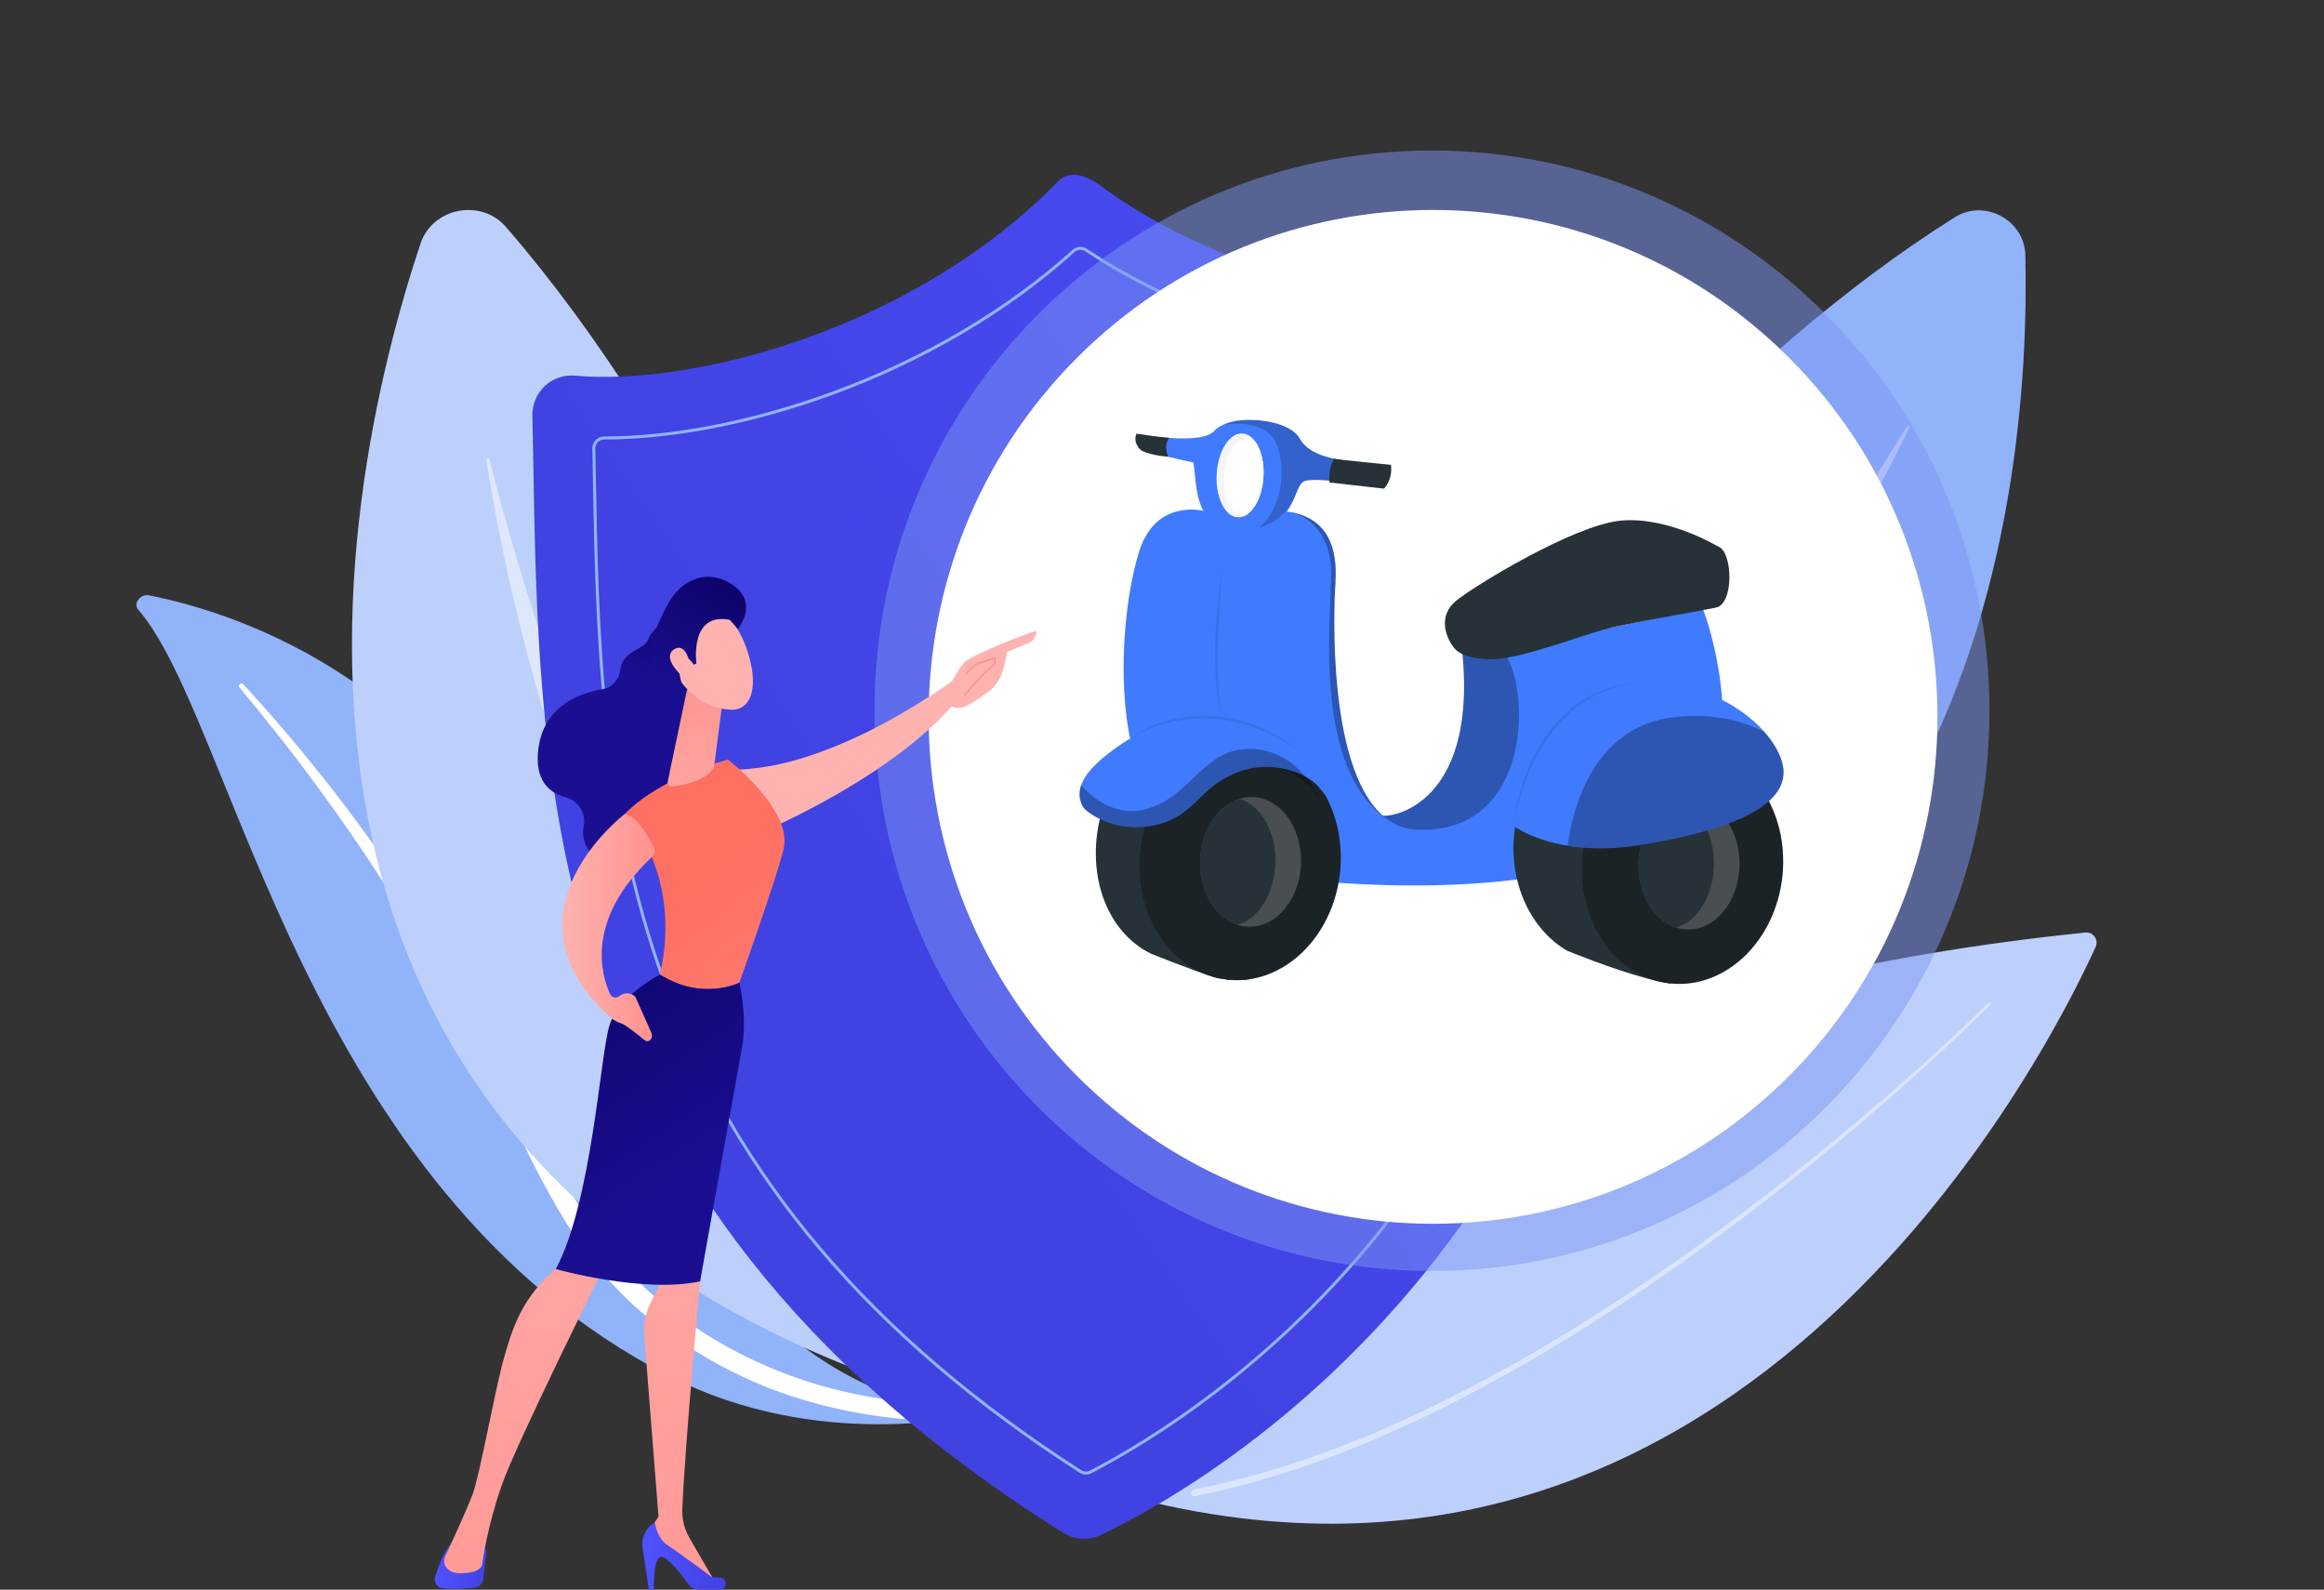 <svg width="155" height="106" viewBox="0 0 155 106" fill="none" xmlns="http://www.w3.org/2000/svg">
<rect x="0" y="0" width="155" height="106" fill="#333333" stroke="none"/>
<path d="M9.221 40.655C8.862 40.244 9.357 39.583 9.934 39.696C15.8 40.85 30.938 45.594 37.703 64.31C46.191 87.791 55.684 92.973 64.82 94.361C64.82 94.361 54.599 96.846 44.646 91.759C20.209 79.267 15.598 47.959 9.221 40.655Z" fill="#91B3FA"/>
<path d="M15.958 45.825C17.759 47.986 19.509 50.183 21.16 52.447C22.826 54.7 24.409 57.008 25.906 59.367C27.392 61.732 28.826 64.128 30.139 66.59C31.465 69.044 32.666 71.562 33.863 74.094C35.075 76.618 36.28 79.168 37.788 81.579C39.291 83.987 41.155 86.232 43.453 88.045C44.027 88.496 44.613 88.939 45.226 89.342C45.83 89.757 46.457 90.144 47.093 90.52C48.37 91.266 49.713 91.928 51.116 92.489C53.927 93.604 56.974 94.301 60.087 94.608C60.414 94.64 60.741 94.416 60.816 94.108C60.89 93.806 60.694 93.534 60.377 93.494L60.374 93.494C59.622 93.399 58.873 93.296 58.136 93.162C57.766 93.101 57.401 93.024 57.033 92.954C56.671 92.87 56.304 92.8 55.946 92.707C54.507 92.354 53.108 91.905 51.766 91.358C49.077 90.279 46.599 88.801 44.399 87.073C43.311 86.197 42.306 85.239 41.394 84.204C40.483 83.168 39.665 82.056 38.923 80.892C37.437 78.563 36.22 76.05 34.987 73.538C33.75 71.026 32.487 68.513 31.107 66.064C30.42 64.837 29.708 63.625 28.972 62.428C28.607 61.827 28.229 61.234 27.853 60.64C27.47 60.051 27.082 59.464 26.69 58.88C25.115 56.55 23.456 54.274 21.716 52.058C19.962 49.852 18.139 47.696 16.221 45.62C16.166 45.56 16.063 45.56 15.992 45.617C15.923 45.674 15.908 45.766 15.958 45.825Z" fill="white"/>
<path d="M68.653 94.894C68.653 94.894 58.451 43.637 33.741 15.13C32.08 13.213 28.846 13.842 28.045 16.244C22.689 32.309 11.582 81.181 68.653 94.894Z" fill="#BDD0FB"/>
<path opacity="0.5" d="M63.529 91.462C63.653 91.587 63.473 91.774 63.333 91.666C58.162 87.692 38.354 68.319 32.443 30.666C32.424 30.545 32.61 30.504 32.64 30.623C34.836 39.375 43.976 71.674 63.529 91.462Z" fill="white"/>
<path d="M78.273 75.319C78.273 75.319 101.032 32.914 130.386 14.482C132.359 13.243 135.026 14.672 135.081 17.006C135.45 32.611 132.024 78.685 78.273 75.319Z" fill="#91B3FA"/>
<path d="M83.691 73.681C83.549 73.758 83.656 73.972 83.809 73.915C89.415 71.812 112.008 60.103 127.338 28.523C127.387 28.421 127.235 28.335 127.177 28.432C122.893 35.55 106.173 61.538 83.691 73.681Z" fill="#DCE5FE"/>
<path d="M139.771 63.136C136.459 70.412 115.462 111.964 73.114 99.172C73.114 99.172 79.928 68.243 139.091 62.18C139.609 62.128 139.987 62.661 139.771 63.136Z" fill="#BDD0FB"/>
<path d="M132.752 66.996C130.887 68.853 128.952 70.632 126.99 72.382C125.024 74.128 123.02 75.83 120.981 77.489C118.944 79.15 116.865 80.76 114.752 82.323L113.96 82.91L113.159 83.485L112.359 84.061C112.093 84.254 111.824 84.444 111.554 84.63L109.934 85.754L108.296 86.85C107.753 87.219 107.195 87.568 106.643 87.924C106.09 88.278 105.539 88.637 104.976 88.976L103.293 90.004L101.59 90.998L101.164 91.246L100.733 91.485L99.87 91.961L99.007 92.437C98.72 92.598 98.424 92.742 98.134 92.896C97.55 93.198 96.968 93.504 96.382 93.8L94.606 94.659L94.162 94.873L93.712 95.075L92.811 95.477L91.911 95.879C91.611 96.013 91.303 96.129 90.999 96.255L90.085 96.627L89.628 96.813C89.475 96.876 89.323 96.938 89.168 96.992L87.314 97.668C84.827 98.525 82.289 99.244 79.705 99.763C79.582 99.788 79.463 99.708 79.438 99.585C79.414 99.463 79.493 99.343 79.615 99.318H79.616L79.619 99.317C82.181 98.813 84.701 98.111 87.177 97.269L89.022 96.605C89.177 96.552 89.328 96.49 89.48 96.429L89.935 96.246L90.846 95.88C91.148 95.756 91.455 95.642 91.754 95.509L92.652 95.113L93.55 94.717L93.999 94.519L94.442 94.307L96.213 93.46C96.799 93.167 97.379 92.864 97.963 92.566C98.253 92.414 98.547 92.271 98.834 92.112L99.696 91.641L100.559 91.17L100.989 90.933L101.415 90.688L103.117 89.705L104.798 88.686C105.361 88.351 105.913 87.996 106.466 87.644C107.018 87.29 107.576 86.945 108.12 86.579L109.759 85.491L111.38 84.377C111.651 84.192 111.92 84.003 112.186 83.812L112.987 83.242L113.788 82.671L114.581 82.088C116.697 80.536 118.779 78.938 120.82 77.287C122.862 75.638 124.871 73.948 126.842 72.212C128.809 70.473 130.75 68.702 132.617 66.859L132.619 66.858C132.656 66.82 132.717 66.821 132.754 66.859C132.79 66.898 132.79 66.958 132.752 66.996Z" fill="#DCE5FE"/>
<path d="M36.331 25.744C36.873 25.235 37.604 24.982 38.343 25.048C46.249 25.762 60.999 21.936 70.639 12.027C71.308 11.339 72.528 11.728 73.295 12.304C84.016 20.354 101.788 22.021 107.957 22.362C109.233 22.433 110.268 23.427 110.4 24.705C116.01 79.145 80.73 98.872 73.413 102.355C72.613 102.735 71.671 102.68 70.92 102.21C34.452 79.388 36.012 49.708 35.508 27.717C35.49 26.972 35.79 26.254 36.331 25.744Z" fill="url(#paint0_linear_445_4239)"/>
<path d="M72.427 98.323C72.278 98.323 72.129 98.281 72 98.198C58.034 89.228 48.932 78.505 44.174 65.418C39.923 53.727 39.715 41.816 39.531 31.308C39.523 30.838 39.514 30.371 39.506 29.906C39.502 29.694 39.582 29.492 39.73 29.341C39.88 29.188 40.081 29.104 40.296 29.104H40.303C44.894 29.104 50.331 28.031 55.612 26.082C61.66 23.85 67.166 20.593 71.533 16.662C71.8 16.422 72.195 16.393 72.493 16.592C76.995 19.593 87.323 24.833 105.915 26.21C106.302 26.238 106.607 26.541 106.64 26.929C108.492 48.151 104.099 66.096 93.585 80.264C85.732 90.845 76.423 96.357 72.784 98.236C72.672 98.294 72.549 98.323 72.427 98.323ZM72.693 98.056L72.739 98.146L72.693 98.056C76.319 96.184 85.597 90.69 93.424 80.144C103.909 66.016 108.288 48.118 106.441 26.947C106.416 26.657 106.189 26.432 105.902 26.411C102.132 26.132 96.35 25.49 90.206 24.018C83.022 22.297 77.025 19.855 72.383 16.76C72.161 16.611 71.867 16.633 71.668 16.811C67.282 20.76 61.755 24.03 55.682 26.271C50.379 28.227 44.918 29.305 40.303 29.305H40.297C40.136 29.305 39.986 29.368 39.874 29.482C39.764 29.595 39.705 29.744 39.707 29.902C39.716 30.367 39.724 30.834 39.732 31.304C39.916 41.796 40.123 53.688 44.363 65.348C49.105 78.392 58.181 89.082 72.109 98.027C72.284 98.141 72.508 98.152 72.693 98.056Z" fill="#91B3FA"/>
<path d="M95.505 84.749C116.04 84.749 132.687 68.025 132.687 47.394C132.687 26.763 116.04 10.038 95.505 10.038C74.971 10.038 58.324 26.763 58.324 47.394C58.324 68.025 74.971 84.749 95.505 84.749Z" fill="#7D97F4" fill-opacity="0.5"/>
<path d="M119.366 71.701C132.505 58.501 132.505 37.1 119.366 23.9C106.228 10.7 84.927 10.7 71.789 23.9C58.651 37.1 58.651 58.501 71.789 71.701C84.927 84.901 106.228 84.901 119.366 71.701Z" fill="white"/>
<path d="M92.12 54.36C92.449 54.614 99.078 53.9 97.365 42.137C97.365 42.137 100.509 42.936 100.847 42.883C100.847 42.883 105.463 49.956 102.102 53.462C98.742 56.966 93.736 57.172 93.736 57.172L92.12 54.36Z" fill="#407BFF"/>
<path opacity="0.3" d="M92.12 54.36C92.449 54.614 99.078 53.9 97.365 42.137C97.365 42.137 100.509 42.936 100.847 42.883C100.847 42.883 105.463 49.956 102.102 53.462C98.742 56.966 93.736 57.172 93.736 57.172L92.12 54.36Z" fill="black"/>
<path d="M99.467 43.957C99.484 43.961 97.615 43.993 96.988 43.213C96.362 42.433 95.946 41.047 97.079 40.09C98.213 39.132 104.903 35.042 108.054 34.719C111.204 34.397 114.573 36.433 114.573 36.433L110.451 39.481L101.572 41.63L99.467 43.957Z" fill="#263238"/>
<path d="M118.881 58.382C119.323 54.034 116.698 50.206 113.017 49.832C109.337 49.457 105.995 52.678 105.553 57.026C105.111 61.374 107.736 65.202 111.416 65.576C115.096 65.951 118.438 62.73 118.881 58.382Z" fill="#263238"/>
<path d="M92.33 32.249C91.996 32.598 87.701 31.706 86.952 32.104C86.635 32.273 86.496 32.869 86.179 33.515V33.517C85.744 34.399 84.972 35.367 82.945 35.431C79.438 35.544 79.861 31.985 79.584 30.827C79.584 30.827 76.262 30.222 76.09 29.641C75.913 29.062 76.127 28.969 76.127 28.969C76.127 28.969 80.227 29.724 81.02 28.692C81.02 28.692 81.176 28.513 81.55 28.337C81.552 28.337 81.552 28.335 81.554 28.335C81.869 28.187 82.338 28.043 82.994 28.009C84.439 27.934 86.202 28.341 86.693 29.254C87.696 31.121 91.993 30.702 92.393 31.189C92.792 31.681 92.665 31.901 92.33 32.249Z" fill="#407BFF"/>
<path d="M81.459 34.679C81.459 34.679 75.697 42.652 80.442 54.922" stroke="#263238" stroke-miterlimit="10" stroke-linecap="round" stroke-linejoin="round"/>
<path d="M89.066 38.822C89.066 38.822 89.066 38.837 89.064 38.869C89.064 38.888 89.06 38.916 89.058 38.949V38.968C88.998 39.721 88.855 40.497 88.675 41.251C88.411 42.357 88.066 43.411 87.779 44.257C86.564 47.854 86.705 51.73 86.705 51.73C86.302 51.23 85.56 50.872 84.646 50.621C81.294 49.701 75.604 50.192 75.604 50.192C74.488 46.277 74.888 40.15 75.996 36.715C77.105 33.279 80.187 34.052 80.187 34.052C80.187 34.052 83.435 34.147 83.845 34.103C84.722 34.012 85.464 34.035 86.088 34.147C88.609 34.612 89.212 36.595 89.066 38.822Z" fill="#407BFF"/>
<path d="M114.081 53.754C108.381 58.893 97.396 59.432 89.223 58.863L84.642 50.62L82.785 47.282L88.749 39.244L89.064 38.82C89.064 38.82 89.064 38.837 89.06 38.868C89.06 38.887 89.056 38.915 89.054 38.947V38.967C88.973 40.399 88.445 51.899 92.653 54.714C92.664 54.721 92.678 54.731 92.687 54.737C93.241 55.099 93.875 55.312 94.604 55.333C102.34 55.559 102.124 45.456 100.158 43.303L113.578 40.606C113.578 40.608 116.231 47.278 114.081 53.754Z" fill="#407BFF"/>
<path d="M99.155 41.116C99.155 41.116 97.897 42.16 98.546 43.559C99.195 44.957 105.45 42.24 107.914 41.744C110.378 41.249 113.24 40.765 114.454 40.512C115.669 40.26 115.576 36.743 114.574 36.432C113.572 36.119 103.754 37.857 102.125 38.808C100.499 39.763 99.155 41.116 99.155 41.116Z" fill="#263238"/>
<path d="M84.266 31.783C84.192 33.098 83.621 34.172 82.922 34.432C82.92 34.432 82.92 34.432 82.92 34.432C82.799 34.478 82.674 34.499 82.548 34.491C81.687 34.442 81.06 33.15 81.147 31.607C81.235 30.065 82.005 28.852 82.867 28.902C83.218 28.923 83.528 29.147 83.769 29.511C83.77 29.511 83.77 29.513 83.77 29.513C84.118 30.041 84.317 30.866 84.266 31.783Z" fill="#F5F5F5"/>
<path d="M84.266 31.784C84.192 33.099 83.621 34.173 82.922 34.433C82.921 34.433 82.921 34.433 82.921 34.433C82.125 34.388 81.544 33.194 81.626 31.771C81.708 30.345 82.419 29.227 83.215 29.273C83.414 29.284 83.602 29.37 83.767 29.512C83.769 29.512 83.769 29.514 83.769 29.514C84.118 30.041 84.317 30.867 84.266 31.784Z" fill="white"/>
<path d="M115.029 50.426C113.562 49.395 107.883 48.384 107.883 48.384C104.434 48.376 101.409 51.485 100.99 55.608C100.648 58.959 102.132 62.002 104.516 63.391C104.516 63.391 104.713 63.473 105.049 63.605C106.312 64.105 109.519 65.319 111.417 65.579" fill="#263238"/>
<path opacity="0.3" d="M118.881 58.382C119.323 54.034 116.698 50.206 113.017 49.832C109.337 49.457 105.995 52.678 105.553 57.026C105.111 61.374 107.736 65.202 111.416 65.576C115.096 65.951 118.438 62.73 118.881 58.382Z" fill="black"/>
<path d="M89.376 58.132C89.818 53.784 87.193 49.956 83.513 49.582C79.833 49.207 76.491 52.428 76.048 56.776C75.606 61.124 78.231 64.952 81.911 65.326C85.592 65.701 88.934 62.48 89.376 58.132Z" fill="#263238"/>
<path d="M86.807 51.035L83.409 65.283C82.921 65.362 82.42 65.379 81.912 65.328C81.898 65.326 81.885 65.326 81.874 65.324C81.223 65.157 81.513 65.338 80.86 65.121C79.2 64.573 76.787 63.601 76.787 63.601C74.233 62.36 72.788 59.334 73.139 55.88C73.564 51.695 76.567 48.569 80.101 48.825C80.101 48.825 81.781 49.135 83.506 49.586C84.256 49.782 85.015 50.004 85.649 50.239C85.651 50.239 85.653 50.239 85.653 50.241C86.063 50.458 86.448 50.725 86.807 51.035Z" fill="#263238"/>
<path opacity="0.3" d="M89.374 58.133C88.993 61.881 86.457 64.789 83.407 65.281C82.919 65.36 82.418 65.377 81.909 65.326C81.896 65.324 81.883 65.324 81.871 65.322C81.162 65.245 80.492 65.041 79.879 64.728C77.314 63.428 75.692 60.27 76.047 56.778C76.489 52.433 79.824 49.216 83.502 49.584H83.511C84.274 49.662 84.992 49.888 85.645 50.237C85.647 50.237 85.648 50.237 85.648 50.239C86.06 50.457 86.448 50.727 86.806 51.036C88.617 52.608 89.668 55.257 89.374 58.133Z" fill="black"/>
<path d="M88.451 53.134C88.379 52.972 88.186 52.779 88.079 52.636C87.233 51.477 85.291 51.046 84.021 51.147C83.044 51.226 82.121 51.591 81.303 52.122C80.377 52.722 79.713 53.639 78.796 54.273C77.054 55.474 74.41 55.442 72.66 54.202C72.559 54.132 72.466 54.056 72.379 53.973C72.191 53.798 72.093 53.547 72.038 53.299C71.966 52.976 72.001 52.659 72.108 52.354C72.486 51.289 73.753 50.349 74.552 49.778C76.164 48.628 78.075 47.977 80.047 47.84C85.695 47.446 88.096 52.264 88.451 53.134Z" fill="#407BFF"/>
<path opacity="0.3" d="M88.06 53.286C86.847 51.536 85.291 51.046 84.021 51.147C83.044 51.226 82.121 51.591 81.303 52.122C80.377 52.722 79.713 53.639 78.796 54.273C77.054 55.474 74.41 55.442 72.66 54.202C72.559 54.132 72.466 54.056 72.379 53.973C72.191 53.798 72.093 53.548 72.038 53.299C71.966 52.976 72.001 52.659 72.108 52.354C72.694 53.031 74.403 54.664 76.714 53.866C79.599 52.87 80.303 49.909 83.389 49.936C85.838 49.955 87.347 51.866 88.06 53.286Z" fill="black"/>
<g opacity="0.3">
<path opacity="0.3" d="M75.368 49.25C76.176 48.654 77.121 48.255 78.095 47.999C79.073 47.749 80.096 47.667 81.102 47.752C81.604 47.804 82.106 47.882 82.593 48.013C83.081 48.14 83.565 48.293 84.026 48.496L84.372 48.648L84.71 48.817C84.937 48.925 85.152 49.056 85.372 49.178C85.588 49.305 85.795 49.449 86.006 49.584C86.213 49.726 86.412 49.878 86.615 50.026C85.778 49.476 84.897 48.996 83.971 48.633C83.047 48.267 82.073 48.024 81.086 47.942C80.099 47.844 79.099 47.925 78.129 48.142C77.645 48.25 77.167 48.398 76.706 48.582C76.243 48.764 75.791 48.98 75.368 49.25Z" fill="black"/>
</g>
<g opacity="0.3">
<path opacity="0.3" d="M81.523 47.896C81.26 47.112 81.171 46.285 81.1 45.465C81.038 44.643 81.026 43.818 81.041 42.992C81.066 42.168 81.115 41.344 81.191 40.525L81.328 39.297C81.389 38.889 81.442 38.482 81.508 38.076L81.336 40.536L81.267 41.766C81.256 42.176 81.231 42.586 81.229 42.996C81.197 43.816 81.212 44.636 81.243 45.456C81.256 45.865 81.288 46.273 81.328 46.682C81.374 47.088 81.425 47.496 81.523 47.896Z" fill="black"/>
</g>
<path opacity="0.3" d="M92.656 54.717C88.693 52.166 88.535 45.591 88.674 41.252C88.697 40.507 88.729 39.829 88.752 39.246C88.782 38.453 88.797 37.844 88.75 37.495C88.338 34.509 86.078 34.15 86.078 34.15C86.081 34.15 86.083 34.148 86.085 34.148C88.608 34.611 89.211 36.595 89.065 38.821C89.065 38.821 89.065 38.838 89.061 38.869C89.061 38.888 89.058 38.916 89.056 38.948V38.967C88.974 40.402 88.446 51.902 92.656 54.717Z" fill="black"/>
<path opacity="0.2" d="M92.33 32.249C91.996 32.598 87.701 31.706 86.951 32.104C86.634 32.273 86.495 32.869 86.178 33.515V33.517C86.176 33.518 86.176 33.52 86.174 33.52C85.279 34.946 84.02 35.168 83.942 35.179C85.446 34.044 85.865 31.3 85.119 29.567C84.377 27.849 81.705 28.284 81.553 28.335C81.868 28.187 82.337 28.043 82.993 28.009C84.438 27.934 86.201 28.341 86.693 29.254C87.695 31.121 91.992 30.702 92.392 31.189C92.791 31.681 92.664 31.901 92.33 32.249Z" fill="black"/>
<path d="M88.969 30.593C88.969 30.593 88.569 31.229 88.672 32.172L92.31 32.582C92.31 32.582 92.889 32.009 92.773 30.999C92.771 30.997 89.167 30.634 88.969 30.593Z" fill="#263238"/>
<path d="M77.92 30.457C77.92 30.457 77.557 29.687 77.992 29.201C77.02 29.113 76.418 29.017 75.792 28.918C75.701 29.201 75.654 29.474 75.98 29.903C76.306 30.334 77.92 30.457 77.92 30.457Z" fill="#263238"/>
<path opacity="0.2" d="M86.774 57.564C86.703 59.952 85.141 61.842 83.279 61.789C83.025 61.782 82.778 61.74 82.543 61.662C81.049 61.187 79.977 59.43 80.036 57.369C80.095 55.378 81.192 53.73 82.636 53.271C82.923 53.18 83.222 53.134 83.53 53.144C85.394 53.197 86.844 55.176 86.774 57.564Z" fill="#FAFAFA"/>
<path d="M85.06 57.558C85.001 59.595 83.927 61.27 82.543 61.661C81.049 61.187 79.977 59.429 80.036 57.368C80.095 55.377 81.192 53.73 82.636 53.27C84.073 53.658 85.122 55.446 85.06 57.558Z" fill="#263238"/>
<path opacity="0.2" d="M116.02 57.752C115.95 60.139 114.388 62.03 112.526 61.977C112.272 61.969 112.025 61.927 111.79 61.849C110.296 61.375 109.224 59.617 109.283 57.556C109.341 55.565 110.438 53.918 111.883 53.459C112.169 53.367 112.469 53.322 112.777 53.331C114.639 53.386 116.089 55.364 116.02 57.752Z" fill="#FAFAFA"/>
<path d="M114.307 57.748C114.248 59.784 113.173 61.46 111.79 61.851C110.296 61.376 109.224 59.619 109.283 57.558C109.341 55.567 110.438 53.919 111.883 53.46C113.32 53.847 114.367 55.635 114.307 57.748Z" fill="#263238"/>
<path d="M118.954 51.456C118.986 53.803 115.412 55.358 109.432 56.337C107.473 56.658 105.85 56.607 104.552 56.394C101.889 55.956 100.598 54.834 100.598 54.834C100.598 54.834 101.274 46.718 107.961 45.691C112.51 44.993 115.943 46.827 117.682 48.808C118.5 49.738 118.944 50.704 118.954 51.456Z" fill="#407BFF"/>
<path opacity="0.3" d="M118.955 51.455C118.988 53.803 115.414 55.357 109.433 56.337C107.474 56.657 105.852 56.606 104.553 56.394C104.84 54.19 106.127 48.411 111.72 47.811C114.258 47.54 116.217 48.05 117.682 48.807C118.502 49.737 118.946 50.703 118.955 51.455Z" fill="black"/>
<g opacity="0.3">
<path opacity="0.3" d="M100.983 54.87C101.095 53.765 101.378 52.679 101.769 51.636C102.16 50.592 102.695 49.599 103.369 48.705C103.709 48.259 104.094 47.849 104.512 47.477C104.927 47.103 105.379 46.765 105.871 46.498C106.839 45.932 107.939 45.625 109.04 45.511C108.496 45.617 107.951 45.723 107.437 45.925C107.173 46.004 106.924 46.128 106.67 46.232C106.427 46.361 106.176 46.475 105.945 46.625C105.706 46.761 105.485 46.927 105.26 47.08C105.045 47.251 104.825 47.416 104.628 47.606C104.221 47.976 103.849 48.382 103.521 48.821C102.847 49.688 102.321 50.667 101.906 51.689C101.695 52.199 101.515 52.721 101.363 53.253C101.204 53.784 101.076 54.323 100.983 54.87Z" fill="black"/>
</g>
<path d="M44.847 41.132C44.847 41.132 43.481 41.837 43.23 42.648C43.028 43.298 41.518 43.381 41.369 44.661C41.292 45.322 40.831 45.851 40.212 45.951C38.669 46.203 36.291 47.052 35.911 49.897C35.621 52.068 36.663 52.89 37.757 53.176C38.56 53.386 39.094 54.215 38.932 55.076C38.776 55.901 39.008 56.857 40.357 57.612C43.378 59.303 46.393 53.603 46.393 53.603L47.011 43.649L44.847 41.132Z" fill="url(#paint1_linear_445_4239)"/>
<path d="M64.378 44.771C64.378 44.771 55.096 52.035 47.702 51.267C47.702 51.267 47.477 55.711 48.308 56.552C48.308 56.552 59.359 52.452 64.197 46.244L64.378 44.771Z" fill="url(#paint2_linear_445_4239)"/>
<path d="M32.434 103.549L32.239 105.255C32.202 105.579 31.962 105.834 31.657 105.872C31.142 105.935 30.314 105.998 29.506 105.907C29.151 105.868 28.921 105.487 29.03 105.125C29.227 104.466 29.588 103.478 30.108 102.896H31.89C32.218 102.895 32.474 103.201 32.434 103.549Z" fill="url(#paint3_linear_445_4239)"/>
<path d="M46.394 83.565L46.694 85.444C46.694 85.444 45.688 96.278 45.508 100.612C45.48 101.292 45.645 101.963 45.981 102.542L47.732 105.563L43.28 102.774L43.191 102.197L43.92 101.133L42.965 88.996C42.909 88.283 43.048 87.568 43.364 86.936L44.286 85.1L46.394 83.565Z" fill="url(#paint4_linear_445_4239)"/>
<path d="M48.026 106H46.605C46.338 106 46.089 105.87 45.925 105.647C45.483 105.035 44.566 103.845 44.126 103.812C43.536 103.77 43.611 106 43.611 106H43.279L42.86 103.23C42.754 102.533 43.081 101.843 43.671 101.516C43.671 101.516 43.806 102.575 44.537 103.045C45.269 103.514 47.517 105.194 47.517 105.194C47.517 105.194 47.793 105.152 48.095 105.21C48.543 105.295 48.481 106 48.026 106Z" fill="url(#paint5_linear_445_4239)"/>
<path d="M40.294 84.457C40.294 84.457 34.392 96.344 33.454 99.057C32.516 101.77 32.187 104.035 32.174 104.249C32.155 104.585 31.763 104.906 30.681 104.906C30.122 104.906 29.848 104.667 29.715 104.437C29.6 104.241 29.595 103.996 29.69 103.789C30.032 103.056 31.115 100.712 31.517 99.648C31.996 98.379 33.026 92.625 33.592 90.625C34.156 88.624 34.796 86.454 37.257 84.455C37.258 84.457 38.947 82.7 40.294 84.457Z" fill="url(#paint6_linear_445_4239)"/>
<path d="M44.024 64.98C45.546 58.131 41.689 54.257 41.689 54.257C44.122 51.776 48.556 50.648 48.556 50.648C48.556 50.648 52.787 53.932 52.285 56.502C51.991 58.008 49.312 65.527 49.312 65.527C49.312 65.527 46.834 66.773 44.024 64.98Z" fill="url(#paint7_linear_445_4239)"/>
<path d="M40.648 68.371C41.267 66.39 44.023 64.98 44.023 64.98C46.833 66.771 49.311 65.526 49.311 65.526C49.311 65.526 49.866 67.782 49.483 69.877C49.099 71.973 46.693 85.442 46.693 85.442C42.901 86.258 37.07 84.622 37.07 84.622C39.487 80.07 40.028 70.353 40.648 68.371Z" fill="url(#paint8_linear_445_4239)"/>
<path d="M45.791 46.122L44.553 52.025C44.435 52.544 44.881 52.459 45.377 52.36C46.187 52.198 47.232 51.864 47.581 51.194C47.617 51.126 47.635 51.049 47.645 50.972L48.177 46.878C48.219 46.553 48.053 46.238 47.771 46.106L46.745 45.623C46.35 45.436 45.893 45.675 45.791 46.122Z" fill="url(#paint9_linear_445_4239)"/>
<path d="M41.69 54.256C41.69 54.256 33.051 60.818 40.585 67.714C40.585 67.714 40.871 68.059 41.437 68.239C41.723 68.33 42.567 69.008 42.995 69.361C43.133 69.475 43.331 69.435 43.423 69.278C43.496 69.155 43.505 69.002 43.446 68.871L42.377 66.47C42.08 66.177 41.625 66.155 41.305 66.422C41.101 66.591 40.801 66.52 40.688 66.273C40.105 65.013 39.006 61.309 43.507 57.123C43.677 56.966 43.719 56.705 43.615 56.494C43.3 55.849 42.575 54.567 41.69 54.256Z" fill="url(#paint10_linear_445_4239)"/>
<path d="M48.161 40.74C48.161 40.74 49.479 41.687 50.045 44.098C50.611 46.51 49.691 47.376 48.747 47.322C47.804 47.269 46.437 46.959 45.251 45.228C44.067 43.499 46.435 39.583 48.161 40.74Z" fill="url(#paint11_linear_445_4239)"/>
<path d="M46.447 44.257C46.447 44.257 45.964 40.8 48.667 41.33L49.214 41.933C49.214 41.933 50.537 40.351 49.072 39.156C47.608 37.96 45.578 38.267 44.454 40.443C43.33 42.619 42.922 44.15 43.864 45.502C44.805 46.854 45.514 45.694 45.514 45.694C45.514 45.694 45.082 44.523 45.44 44.021C45.798 43.519 46.261 44.313 46.261 44.313L46.447 44.257Z" fill="url(#paint12_linear_445_4239)"/>
<path d="M46.079 44.553C46.079 44.553 45.84 42.775 44.985 43.284C44.13 43.793 45.294 44.944 45.76 45.337L46.079 44.553Z" fill="url(#paint13_linear_445_4239)"/>
<path d="M63.464 47.099C63.378 47.316 62.735 47.279 62.977 46.314C63.211 45.936 64.107 44.241 64.452 44.044C66.288 42.993 69.121 42.056 69.121 42.056C69.126 42.62 68.669 42.844 68.669 42.844L67.177 43.476C67.054 44.006 67.008 44.493 66.761 45.064C66.576 45.495 66.264 45.877 65.907 46.135C65.547 46.394 65.072 46.724 64.671 46.964C63.913 47.414 63.464 47.099 63.464 47.099Z" fill="url(#paint14_linear_445_4239)"/>
<path d="M64.349 46.413C64.361 46.398 65.639 44.885 66.008 44.636C66.207 44.502 66.334 44.366 66.395 44.217C66.446 44.096 66.45 43.973 66.406 43.841L66.394 43.804L65.127 44.198L64.353 44.908L64.402 45.009L65.147 44.324L66.304 43.965C66.325 44.049 66.32 44.124 66.292 44.195C66.248 44.3 66.143 44.409 65.98 44.519C65.59 44.781 64.334 46.268 64.281 46.331L64.349 46.413Z" fill="url(#paint15_linear_445_4239)"/>
<defs>
<linearGradient id="paint0_linear_445_4239" x1="58.512" y1="61.91" x2="130.975" y2="12.376" gradientUnits="userSpaceOnUse">
<stop stop-color="#4042E2"/>
<stop offset="1" stop-color="#4F52FF"/>
</linearGradient>
<linearGradient id="paint1_linear_445_4239" x1="47.25" y1="35.326" x2="42.76" y2="45.934" gradientUnits="userSpaceOnUse">
<stop stop-color="#09005D"/>
<stop offset="1" stop-color="#1A0F91"/>
</linearGradient>
<linearGradient id="paint2_linear_445_4239" x1="-387.802" y1="143.345" x2="-363.425" y2="139.601" gradientUnits="userSpaceOnUse">
<stop stop-color="#FF928E"/>
<stop offset="1" stop-color="#FEB3B1"/>
</linearGradient>
<linearGradient id="paint3_linear_445_4239" x1="32.438" y1="104.424" x2="29.002" y2="104.424" gradientUnits="userSpaceOnUse">
<stop stop-color="#4042E2"/>
<stop offset="1" stop-color="#4F52FF"/>
</linearGradient>
<linearGradient id="paint4_linear_445_4239" x1="46.957" y1="118.812" x2="41.388" y2="57.505" gradientUnits="userSpaceOnUse">
<stop stop-color="#FF928E"/>
<stop offset="1" stop-color="#FEB3B1"/>
</linearGradient>
<linearGradient id="paint5_linear_445_4239" x1="48.401" y1="103.757" x2="42.841" y2="103.757" gradientUnits="userSpaceOnUse">
<stop stop-color="#4042E2"/>
<stop offset="1" stop-color="#4F52FF"/>
</linearGradient>
<linearGradient id="paint6_linear_445_4239" x1="37.01" y1="119.724" x2="31.439" y2="58.401" gradientUnits="userSpaceOnUse">
<stop stop-color="#FF928E"/>
<stop offset="1" stop-color="#FEB3B1"/>
</linearGradient>
<linearGradient id="paint7_linear_445_4239" x1="47.238" y1="58.645" x2="65.555" y2="81.13" gradientUnits="userSpaceOnUse">
<stop stop-color="#FE7062"/>
<stop offset="1" stop-color="#FF928E"/>
</linearGradient>
<linearGradient id="paint8_linear_445_4239" x1="33.215" y1="58.126" x2="46.671" y2="78.403" gradientUnits="userSpaceOnUse">
<stop stop-color="#09005D"/>
<stop offset="1" stop-color="#1A0F91"/>
</linearGradient>
<linearGradient id="paint9_linear_445_4239" x1="46.033" y1="44.47" x2="47.086" y2="58.806" gradientUnits="userSpaceOnUse">
<stop stop-color="#FF928E"/>
<stop offset="1" stop-color="#FEB3B1"/>
</linearGradient>
<linearGradient id="paint10_linear_445_4239" x1="43.671" y1="61.841" x2="37.501" y2="61.841" gradientUnits="userSpaceOnUse">
<stop stop-color="#FF928E"/>
<stop offset="1" stop-color="#FEB3B1"/>
</linearGradient>
<linearGradient id="paint11_linear_445_4239" x1="-68.967" y1="-209.419" x2="-64.697" y2="-201.171" gradientUnits="userSpaceOnUse">
<stop stop-color="#FF928E"/>
<stop offset="1" stop-color="#FEB3B1"/>
</linearGradient>
<linearGradient id="paint12_linear_445_4239" x1="49.884" y1="36.194" x2="43.419" y2="45.592" gradientUnits="userSpaceOnUse">
<stop stop-color="#09005D"/>
<stop offset="1" stop-color="#1A0F91"/>
</linearGradient>
<linearGradient id="paint13_linear_445_4239" x1="-70.648" y1="-208.548" x2="-66.378" y2="-200.301" gradientUnits="userSpaceOnUse">
<stop stop-color="#FF928E"/>
<stop offset="1" stop-color="#FEB3B1"/>
</linearGradient>
<linearGradient id="paint14_linear_445_4239" x1="-360.247" y1="203.954" x2="-337.758" y2="204.428" gradientUnits="userSpaceOnUse">
<stop stop-color="#FF928E"/>
<stop offset="1" stop-color="#FEB3B1"/>
</linearGradient>
<linearGradient id="paint15_linear_445_4239" x1="65.477" y1="44.353" x2="59.892" y2="59.786" gradientUnits="userSpaceOnUse">
<stop stop-color="#FF928E"/>
<stop offset="1" stop-color="#FEB3B1"/>
</linearGradient>
</defs>
</svg>
